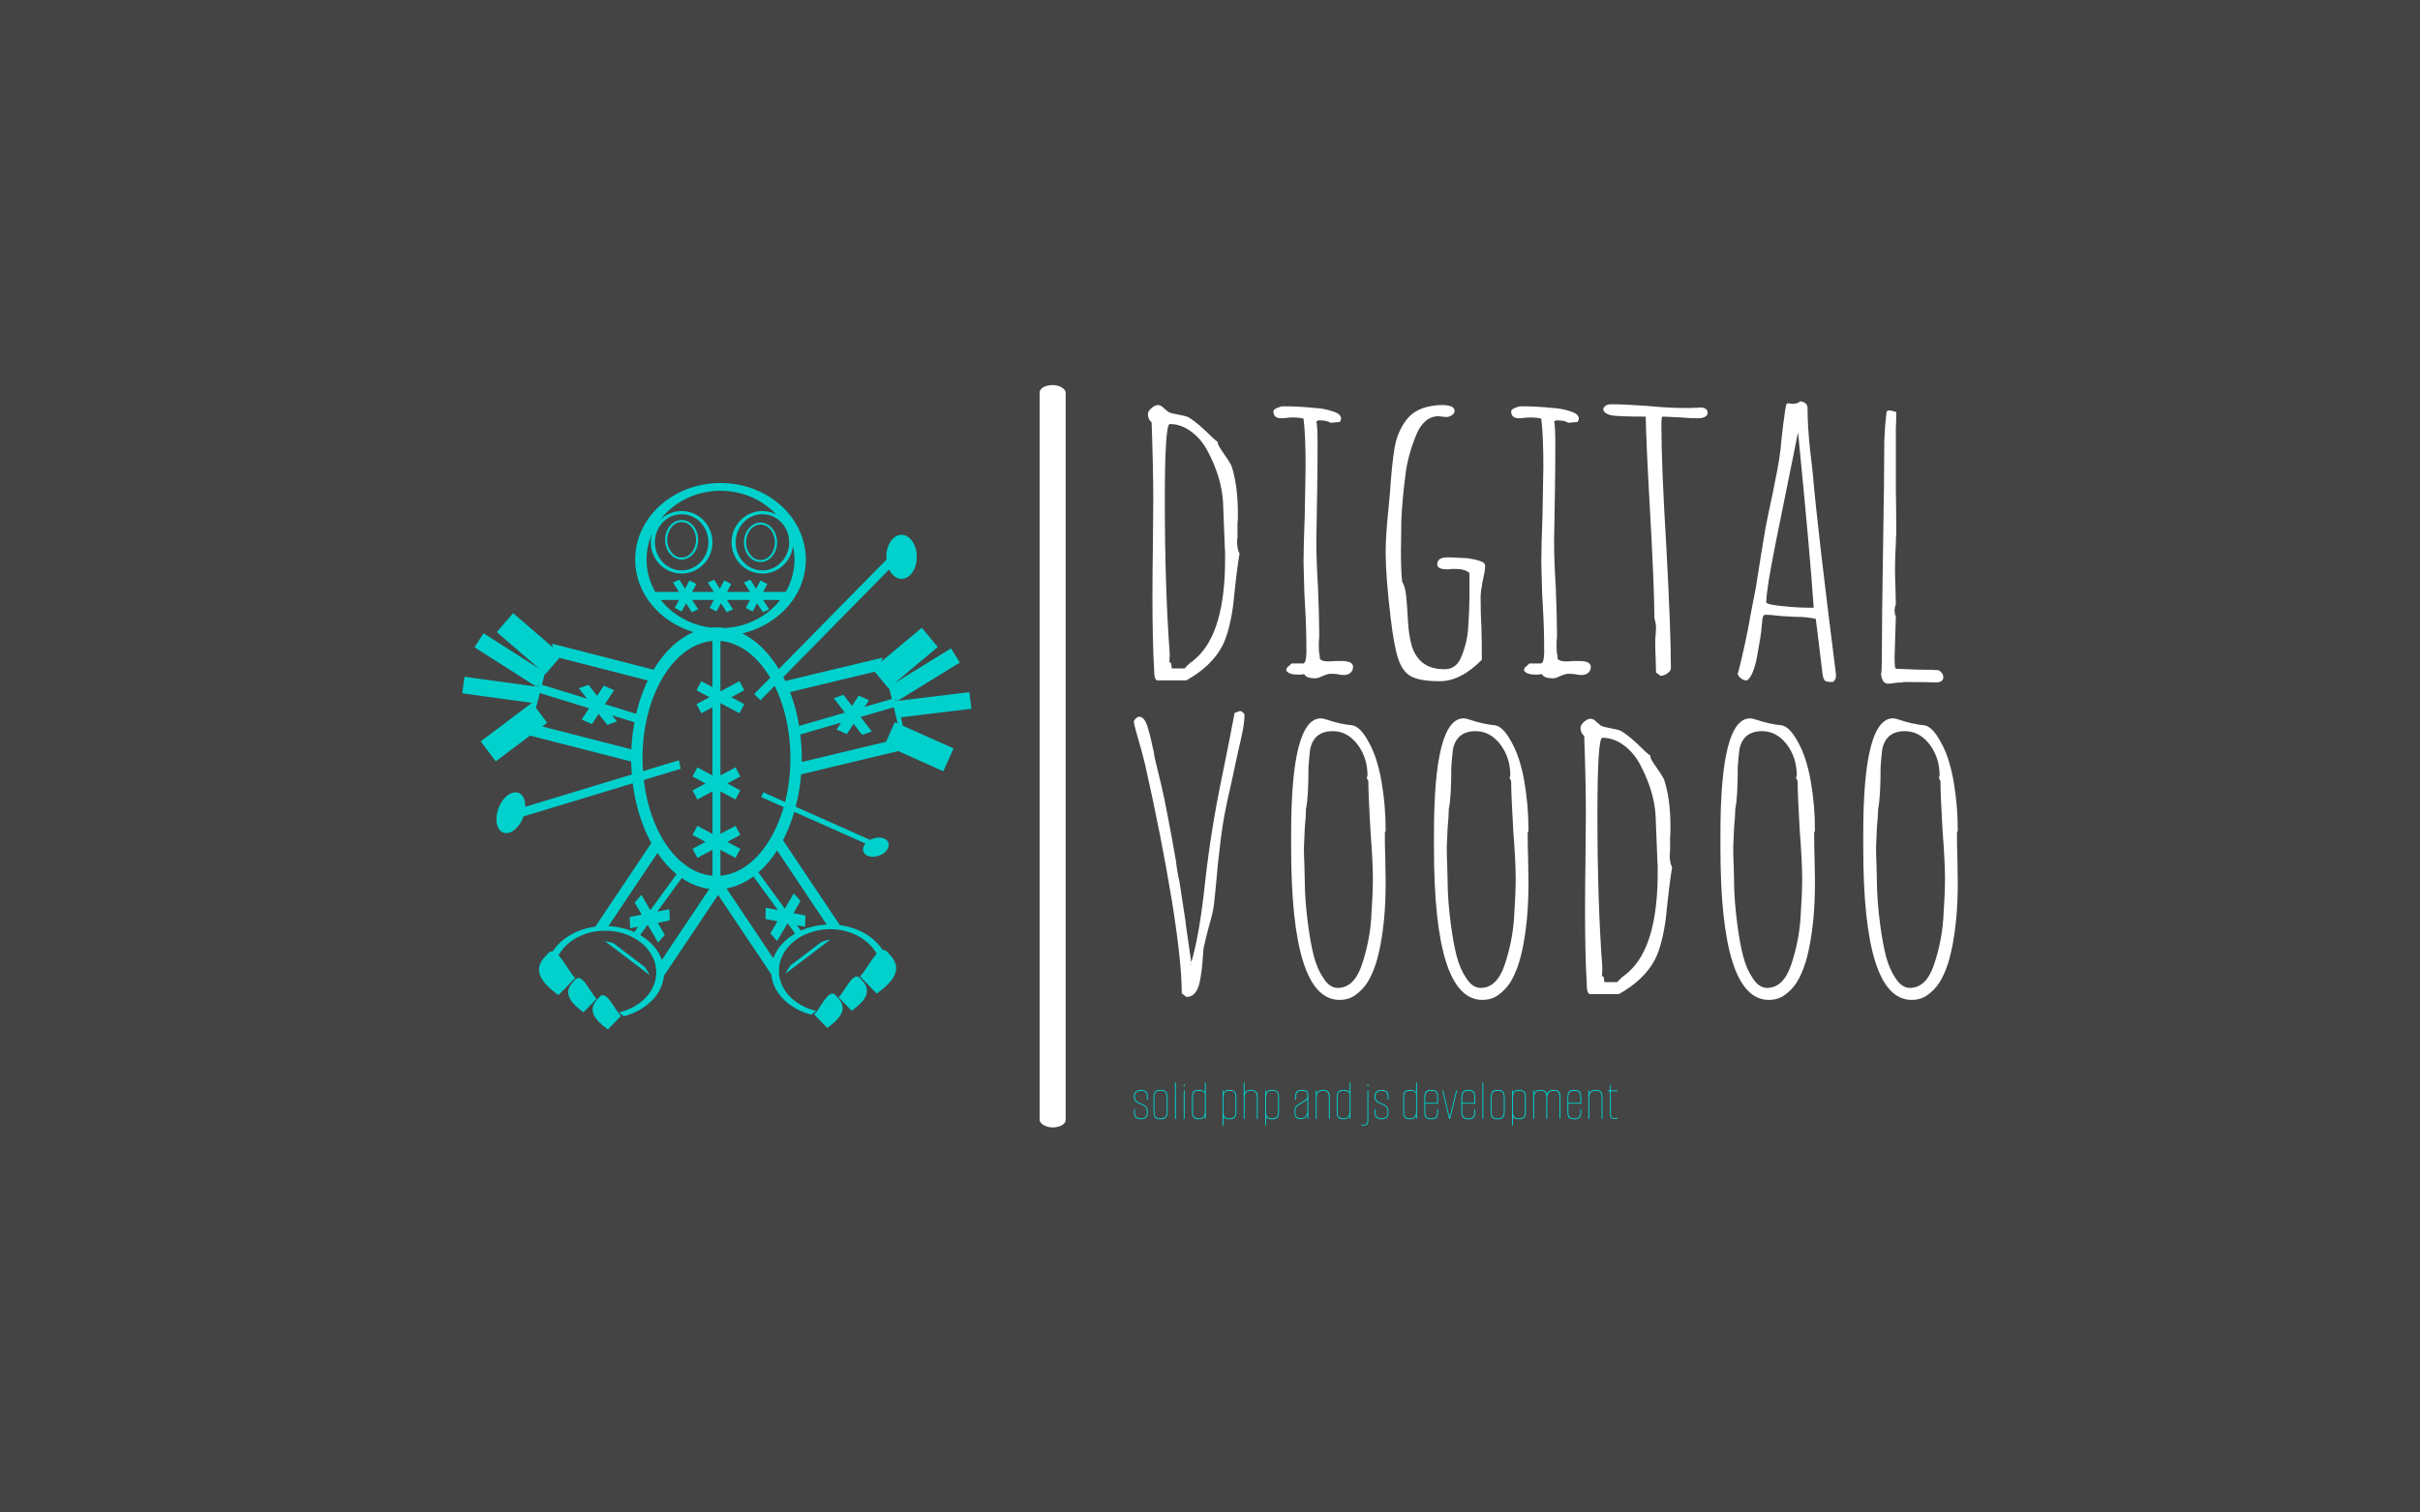 <svg version="1.1" viewBox="0 0 640 400" xmlns="http://www.w3.org/2000/svg" xmlns:xlink="http://www.w3.org/1999/xlink" xmlns:svgjs="http://svgjs.dev/svgjs">
  <rect x="0" y="0" width="640" height="400" fill="#808080" stroke="none"/>
  <g viewBox="0 0 640 400">
    <svg viewBox="0 0 640 400" data-background-color="#444444" preserveAspectRatio="xMidYMid meet" height="400" width="640" xmlns="http://www.w3.org/2000/svg" xmlns:xlink="http://www.w3.org/1999/xlink">


      <rect width="640" height="400" x="0" y="0" opacity="1" fill="#444444" data-fill-palette-color="background" id="background"></rect>


      <g id="tight-bounds" transform="matrix(1,0,0,1,122.24,101.833)">
        <svg viewBox="0 0 395.52 196.334" height="196.334" width="395.52">
          <svg viewBox="0 0 473.786 235.185" height="196.334" width="395.52">
            <rect
                width="8.255"
                height="235.185"
                x="182.913"
                y="0"
                fill="#ffffff"
                opacity="1"
                stroke-width="0"
                stroke="transparent"
                fill-opacity="1"
                class="rect-r-0"
                data-fill-palette-color="primary"
                rx="1%"
                id="r-0"
                data-palette-color="#ffffff"
            ></rect>              
              <g transform="matrix(1,0,0,1,212.777,0.585)">
                <svg viewBox="0 0 261.009 234.015" height="234.015" width="261.009">
                  <g id="textblocktransform">
                    <svg viewBox="0 0 261.009 234.015" height="234.015" width="261.009" id="textblock">
                      <g>
                        <svg viewBox="0 0 261.009 198.764" height="198.764" width="261.009">
                          <g transform="matrix(1,0,0,1,0,0)">
                            <svg width="261.009" viewBox="1.7 -33.55 99.8 72.5" height="198.764" data-palette-color="#ffffff">
                              <g class="wordmark-text-0" data-fill-palette-color="primary" id="text-0">
                                <path
                                  xmlns="http://www.w3.org/2000/svg"
                                  d="M4.55 0.25c-0.267 0-0.4-0.45-0.4-1.35v0c-0.133-2.3-0.2-5.2-0.2-8.7v0c0-2.2 0.017-4.167 0.05-5.9v0l0.05-5.9c0-2.533-0.067-5.667-0.2-9.4v0c-0.3-0.267-0.45-0.6-0.45-1v0c0-0.233 0.143-0.477 0.43-0.73 0.28-0.247 0.537-0.37 0.77-0.37v0c0.267 0 0.517 0.133 0.75 0.4v0l0.55 0.45c0.2 0.1 0.583 0.2 1.15 0.3v0c0.567 0.1 0.967 0.2 1.2 0.3v0c0.5 0.267 1.167 0.783 2 1.55v0c0.8 0.8 1.35 1.3 1.65 1.5v0l-0.05 0.1c0.033 0.2 0.283 0.633 0.75 1.3v0c0.367 0.5 0.667 0.967 0.9 1.4v0c0.533 1.533 0.8 3.517 0.8 5.95v0c0 0.433-0.017 0.817-0.05 1.15v0 1.2 0.4l-0.05 0.5c0 0.633 0.1 1.133 0.3 1.5v0c-0.2 1.067-0.45 3.083-0.75 6.05v0c-0.1 0.867-0.267 1.783-0.5 2.75-0.233 0.967-0.517 1.767-0.85 2.4v0c-0.867 1.633-2.317 3.017-4.35 4.15v0zM6.3-1.2h1.55c0.233-0.267 0.45-0.483 0.65-0.65v0c0 0 0.117-0.083 0.35-0.25v0l0.4-0.35c2.333-2.1 3.5-6.1 3.5-12v0-0.95c-0.033-0.267-0.05-0.55-0.05-0.85v0l-0.2-5.05c-0.1-1.933-0.683-3.933-1.75-6v0c-0.5-1.033-1.177-1.877-2.03-2.53-0.847-0.647-1.737-0.97-2.67-0.97v0c-0.4 0-0.6 3.083-0.6 9.25v0c0 7.133 0.2 13.35 0.6 18.65v0l-0.05 0.95 0.2 0.1zM23.7 0c-0.767 0-1.217-0.167-1.35-0.5v0c-0.167 0-0.3 0.017-0.4 0.05v0h-0.4c-0.733 0-1.2-0.167-1.4-0.5v0c0-0.233 0.133-0.433 0.4-0.6v0l0.25-0.25h1.45l0.2-0.2 0.1-0.45 0.05-0.6c0-2.033-0.05-3.85-0.15-5.45v0l-0.1-1.85-0.1-3.65c0-1.3 0.05-3.25 0.15-5.85v0l0.1-5.8c0-2.533-0.083-4.467-0.25-5.8v0c-0.3-0.1-0.8-0.15-1.5-0.15v0l-0.55 0.05c-0.2 0.033-0.417 0.05-0.65 0.05v0c-0.633 0-0.95-0.283-0.95-0.85v0c0-0.133 0.15-0.267 0.45-0.4 0.3-0.133 0.55-0.2 0.75-0.2v0c1.267 0 2.533 0.067 3.8 0.2v0c0.767 0.033 1.533 0.183 2.3 0.45v0c0.6 0.2 0.9 0.483 0.9 0.85v0c0 0.067-0.05 0.2-0.15 0.4v0l-1.15 0.1c-0.233-0.2-0.717-0.3-1.45-0.3v0l-0.25 0.15c0.1 0.3 0.15 1.183 0.15 2.65v0c0 2.2-0.017 4.183-0.05 5.95v0l-0.1 5.95c0 1.5 0.067 3.317 0.2 5.45v0c0.1 2.433 0.15 4.267 0.15 5.5v0 0.65c-0.033 0.233-0.05 0.533-0.05 0.9v0c0 0.767 0.05 1.233 0.15 1.4v0l-0.05 0.1c0 0.333 0.367 0.5 1.1 0.5v0c0.3 0 0.55-0.017 0.75-0.05v0h0.75c0.967 0 1.45 0.233 1.45 0.7v0c0 0.3-0.1 0.54-0.3 0.72-0.2 0.187-0.467 0.28-0.8 0.28v0c-0.3 0-0.567-0.033-0.8-0.1v0c-0.267-0.033-0.55-0.05-0.85-0.05v0c-0.2 0-0.5 0.083-0.9 0.25v0c-0.4 0.2-0.7 0.3-0.9 0.3zM38.75 0.35c-1.533 0-2.667-0.183-3.4-0.55-0.733-0.367-1.273-1.077-1.62-2.13-0.353-1.047-0.663-2.72-0.93-5.02v0c-0.4-3.367-0.6-5.983-0.6-7.85v0c0-1.133 0.067-2.433 0.2-3.9v0l0.3-3.15c0.167-2.5 0.36-4.393 0.58-5.68 0.213-1.28 0.697-2.413 1.45-3.4 0.747-0.98 1.903-1.553 3.47-1.72v0c0.167-0.033 0.433-0.05 0.8-0.05v0c1.033 0 1.55 0.233 1.55 0.7v0c0 0.2-0.107 0.373-0.32 0.52-0.22 0.153-0.447 0.23-0.68 0.23v0l-0.5-0.05-0.45-0.05c-0.567 0-1.073 0.183-1.52 0.55-0.453 0.367-0.83 0.9-1.13 1.6v0c-0.7 1.667-1.15 3.3-1.35 4.9v0c-0.267 2.1-0.433 3.933-0.5 5.5v0l-0.05 3.85c0 1.633 0.05 2.85 0.15 3.65v0c0.233 0.367 0.393 0.923 0.48 1.67 0.08 0.753 0.153 1.78 0.22 3.08v0c0.067 1.167 0.217 2.157 0.45 2.97 0.233 0.82 0.65 1.497 1.25 2.03v0c0.667 0.567 1.583 0.85 2.75 0.85v0c0.967 0 1.65-0.533 2.05-1.6v0c0.467-1.133 0.733-2.3 0.8-3.5v0c0.1-1.5 0.15-2.767 0.15-3.8v0-2.75c-0.333-0.333-0.917-0.5-1.75-0.5v0h-0.4c-0.167 0.033-0.35 0.05-0.55 0.05v0c-0.8 0-1.2-0.2-1.2-0.6v0c0-0.567 0.4-0.85 1.2-0.85v0c0.567 0 1.033 0.017 1.4 0.05v0l1.1 0.05c0.633 0.1 1.133 0.217 1.5 0.35v0c0.4 0.133 0.6 0.317 0.6 0.55v0c0 0.433-0.1 1.05-0.3 1.85v0c-0.167 0.933-0.25 1.567-0.25 1.9v0c0 1.4 0.033 2.667 0.1 3.8v0c0.033 1.167 0.05 2.45 0.05 3.85v0c-1.7 1.733-3.4 2.6-5.1 2.6zM52.5 0c-0.767 0-1.217-0.167-1.35-0.5v0c-0.167 0-0.3 0.017-0.4 0.05v0h-0.4c-0.733 0-1.2-0.167-1.4-0.5v0c0-0.233 0.133-0.433 0.4-0.6v0l0.25-0.25h1.45l0.2-0.2 0.1-0.45 0.05-0.6c0-2.033-0.05-3.85-0.15-5.45v0l-0.1-1.85-0.1-3.65c0-1.3 0.05-3.25 0.15-5.85v0l0.1-5.8c0-2.533-0.083-4.467-0.25-5.8v0c-0.3-0.1-0.8-0.15-1.5-0.15v0l-0.55 0.05c-0.2 0.033-0.417 0.05-0.65 0.05v0c-0.633 0-0.95-0.283-0.95-0.85v0c0-0.133 0.15-0.267 0.45-0.4 0.3-0.133 0.55-0.2 0.75-0.2v0c1.267 0 2.533 0.067 3.8 0.2v0c0.767 0.033 1.533 0.183 2.3 0.45v0c0.6 0.2 0.9 0.483 0.9 0.85v0c0 0.067-0.05 0.2-0.15 0.4v0l-1.15 0.1c-0.233-0.2-0.717-0.3-1.45-0.3v0l-0.25 0.15c0.1 0.3 0.15 1.183 0.15 2.65v0c0 2.2-0.017 4.183-0.05 5.95v0l-0.1 5.95c0 1.5 0.067 3.317 0.2 5.45v0c0.1 2.433 0.15 4.267 0.15 5.5v0 0.65c-0.033 0.233-0.05 0.533-0.05 0.9v0c0 0.767 0.05 1.233 0.15 1.4v0l-0.05 0.1c0 0.333 0.367 0.5 1.1 0.5v0c0.3 0 0.55-0.017 0.75-0.05v0h0.75c0.967 0 1.45 0.233 1.45 0.7v0c0 0.3-0.1 0.54-0.3 0.72-0.2 0.187-0.467 0.28-0.8 0.28v0c-0.3 0-0.567-0.033-0.8-0.1v0c-0.267-0.033-0.55-0.05-0.85-0.05v0c-0.2 0-0.5 0.083-0.9 0.25v0c-0.4 0.2-0.7 0.3-0.9 0.3zM65.5-0.3l-0.55-0.4-0.05-1.85c-0.033-0.533-0.05-1.133-0.05-1.8v0c0-0.333 0.017-0.617 0.05-0.85v0l0.05-0.9c0-0.333-0.067-0.733-0.2-1.2v0c0-2.233-0.167-6.383-0.5-12.45v0c-0.333-5.867-0.517-9.85-0.55-11.95v0c-2.067 0-3.45-0.05-4.15-0.15v0c-0.667-0.167-1-0.433-1-0.8v0c0.167-0.367 0.483-0.55 0.95-0.55v0c1 0 2.45 0.067 4.35 0.2v0c1.733 0.167 3.183 0.25 4.35 0.25v0h1.05l1.05-0.05c0.6 0 0.9 0.217 0.9 0.65v0c0 0.2-0.107 0.357-0.32 0.47-0.22 0.12-0.48 0.18-0.78 0.18v0c-0.667 0-1.367-0.033-2.1-0.1v0l-2.15-0.1c-0.133 0-0.2 0.05-0.2 0.15v0c-0.033 0.1-0.05 0.417-0.05 0.95v0c0 3.233 0.2 8.133 0.6 14.7v0c0.367 6.8 0.55 11.683 0.55 14.65v0c0 0.233-0.14 0.45-0.42 0.65-0.287 0.2-0.563 0.3-0.83 0.3zM86.35 0.45c-0.5 0-0.817-0.057-0.95-0.17-0.133-0.12-0.233-0.43-0.3-0.93v0c-0.3-2.433-0.483-3.95-0.55-4.55v0l-0.25-2c-0.733-0.167-1.567-0.25-2.5-0.25v0l-1.8-0.1c-0.8-0.1-1.383-0.15-1.75-0.15v0c-0.2 0-0.317 0.083-0.35 0.25v0c0 0.1-0.017 0.15-0.05 0.15v0l-0.1 1c-0.033 0.6-0.217 1.8-0.55 3.6v0c-0.167 0.9-0.367 1.6-0.6 2.1v0c-0.267 0.567-0.517 0.85-0.75 0.85v0c-0.2 0-0.417-0.093-0.65-0.28-0.233-0.18-0.35-0.37-0.35-0.57v0l0.05-0.15 0.05-0.15c0.6-2.367 1.1-4.717 1.5-7.05v0l0.6-3.1 0.6-3.8c0 0 0.183-1.1 0.55-3.3v0c0.167-0.9 0.467-2.35 0.9-4.35v0c0.467-2.267 0.75-3.817 0.85-4.65v0c0.033-0.1 0.1-0.717 0.2-1.85v0c0.133-1.267 0.25-2.2 0.35-2.8v0c0.1-0.867 0.2-1.367 0.3-1.5v0h0.35c0.1 0.033 0.217 0.05 0.35 0.05v0c0.4 0 0.7-0.1 0.9-0.3v0c0.233 0 0.443 0.073 0.63 0.22 0.18 0.153 0.27 0.33 0.27 0.53v0c0 1.6 0.117 3.433 0.35 5.5v0c0.133 1.067 0.233 1.95 0.3 2.65v0c0.367 4.3 1.3 12.367 2.8 24.2v0 0.15c0 0.333-0.133 0.583-0.4 0.75zM83.55-8.55h0.5c-0.333-4.8-0.967-11.883-1.9-21.25v0l-2.7 13.35c-0.767 3.833-1.15 6.25-1.15 7.25v0c0 0.167 0.633 0.317 1.9 0.45 1.267 0.133 2.383 0.2 3.35 0.2zM93.05 0.65c-0.467 0-0.75-0.383-0.85-1.15v0c0.067-0.2 0.1-0.75 0.1-1.65v0c0-3.067 0.05-7.617 0.15-13.65v0c0.1-6 0.15-10.333 0.15-13v0l0.1-1.8 0.15-1.5c0-0.233 0.117-0.35 0.35-0.35v0c0.167 0 0.4 0.05 0.7 0.15v0l0.15 0.05c0 0.733-0.017 1.4-0.05 2v0 1.95 5.45c0.033 1.6 0.05 3.417 0.05 5.45v0c-0.033 0.167-0.05 0.533-0.05 1.1v0l-0.05 1.05c-0.033 0.667-0.05 1.35-0.05 2.05v0c0 0.767 0.017 1.467 0.05 2.1v0l0.05 2.15-0.15 0.4 0.05-0.05c0 0.1-0.017 0.167-0.05 0.2v0 0.2c0 0.267 0.05 0.5 0.15 0.7v0l-0.15 4.8v0.3c0 0.567 0.017 0.9 0.05 1v0c0 0.167 0.083 0.25 0.25 0.25v0l2.6 0.1c0.767 0 1.293 0.007 1.58 0.02 0.28 0.02 0.453 0.03 0.52 0.03v0h0.15c0.167 0 0.333 0.09 0.5 0.27 0.167 0.187 0.25 0.38 0.25 0.58v0c0 0.4-0.267 0.617-0.8 0.65v0c-0.567-0.033-1.95-0.05-4.15-0.05v0l0.1 0.05c-0.333 0-0.65 0.017-0.95 0.05v0c-0.267 0.067-0.567 0.1-0.9 0.1z"
                                  fill="#ffffff"
                                  fill-rule="nonzero"
                                  stroke="none"
                                  stroke-width="1"
                                  stroke-linecap="butt"
                                  stroke-linejoin="miter"
                                  stroke-miterlimit="10"
                                  stroke-dasharray=""
                                  stroke-dashoffset="0"
                                  font-family="none"
                                  font-weight="none"
                                  font-size="none"
                                  text-anchor="none"
                                  style="mix-blend-mode: normal;"
                                  data-fill-palette-color="primary"
                                  opacity="1"
                                ></path>
                                <path
                                  xmlns="http://www.w3.org/2000/svg"
                                  d="M8.05 38.6l-0.55-0.45c0-2.567-0.407-6.35-1.22-11.35-0.82-5-1.897-10.467-3.23-16.4v0l-0.4-1.55-0.65-2.3c-0.2-0.7-0.3-1.133-0.3-1.3v0c0-0.1 0.077-0.227 0.23-0.38 0.147-0.147 0.287-0.22 0.42-0.22v0c0.467 0 0.833 0.517 1.1 1.55v0c0.133 0.433 0.26 0.923 0.38 1.47 0.113 0.553 0.203 0.947 0.27 1.18v0c0.067 0.5 0.117 0.8 0.15 0.9v0c0.633 2.567 1.017 4.2 1.15 4.9v0l0.5 2.55 0.45 2.4 0.45 2.55c0.1 0.9 0.233 1.683 0.4 2.35v0l0.75 4.9c0 0.133 0.117 0.983 0.35 2.55v0l0.35 2.45c0.667-2.167 1.233-5.467 1.7-9.9v0c0.467-4.133 1.133-8.283 2-12.45v0c0.733-3.6 1.25-6.217 1.55-7.85v0l0.65-0.25c0.133 0.033 0.26 0.1 0.38 0.2 0.113 0.1 0.17 0.2 0.17 0.3v0c0 0.733-0.15 1.733-0.45 3v0l-0.3 1.3-0.85 3.95c-0.5 2.167-0.84 3.833-1.02 5-0.187 1.167-0.397 2.85-0.63 5.05v0l-0.1 1.15c-0.167 1.8-0.29 3.017-0.37 3.65-0.087 0.633-0.28 1.45-0.58 2.45v0c-0.267 1-0.483 1.883-0.65 2.65v0l-0.1 1.15c-0.067 1.167-0.2 2.2-0.4 3.1v0c-0.267 1.133-0.8 1.7-1.6 1.7zM8.6 34.75v-0.2l-0.05 0.1zM26.6 38.95c-3.9 0-5.85-6.133-5.85-18.4v0-1.75c0-9.3 1.2-13.95 3.6-13.95v0c0.167 0 0.4 0.05 0.7 0.15v0c1.067 0.367 2.117 0.6 3.15 0.7v0c0.633 0.133 1.267 0.783 1.9 1.95v0c0.7 1.2 1.227 2.783 1.58 4.75 0.347 1.967 0.52 3.983 0.52 6.05v0l-0.1 0.25c0 1.1 0.017 2.083 0.05 2.95v0l0.05 3c0 1.7-0.067 3.233-0.2 4.6v0c-0.2 2.067-0.533 3.85-1 5.35v0c-0.3 0.9-0.64 1.65-1.02 2.25-0.387 0.6-0.863 1.1-1.43 1.5v0c-0.533 0.4-1.183 0.6-1.95 0.6zM26.4 37.5c1.3 0 2.267-0.917 2.9-2.75v0c0.633-1.867 1.017-3.767 1.15-5.7v0c0.133-2 0.2-3.6 0.2-4.8v0c0-1.333-0.1-3.3-0.3-5.9v0c-0.167-2.9-0.25-4.867-0.25-5.9v0l-0.2-0.4 0.1-0.25c0-1.467-0.407-2.733-1.22-3.8-0.82-1.067-1.813-1.6-2.98-1.6v0c-1.533 0-2.45 0.733-2.75 2.2v0c-0.067 0.5-0.133 1.217-0.2 2.15v0c0 2.467-0.1 4.15-0.3 5.05v0c0 0.5-0.05 1.283-0.15 2.35v0l-0.1 2.35c0 0.733 0.017 1.383 0.05 1.95v0l0.05 2c0 1.567 0.133 3.367 0.4 5.4v0c0.2 1.5 0.433 2.767 0.7 3.8 0.267 1.033 0.65 1.917 1.15 2.65v0c0.5 0.8 1.083 1.2 1.75 1.2zM43.9 38.95c-3.9 0-5.85-6.133-5.85-18.4v0-1.75c0-9.3 1.2-13.95 3.6-13.95v0c0.167 0 0.4 0.05 0.7 0.15v0c1.067 0.367 2.117 0.6 3.15 0.7v0c0.633 0.133 1.267 0.783 1.9 1.95v0c0.7 1.2 1.227 2.783 1.58 4.75 0.347 1.967 0.52 3.983 0.52 6.05v0l-0.1 0.25c0 1.1 0.017 2.083 0.05 2.95v0l0.05 3c0 1.7-0.067 3.233-0.2 4.6v0c-0.2 2.067-0.533 3.85-1 5.35v0c-0.3 0.9-0.64 1.65-1.02 2.25-0.387 0.6-0.863 1.1-1.43 1.5v0c-0.533 0.4-1.183 0.6-1.95 0.6zM43.7 37.5c1.3 0 2.267-0.917 2.9-2.75v0c0.633-1.867 1.017-3.767 1.15-5.7v0c0.133-2 0.2-3.6 0.2-4.8v0c0-1.333-0.1-3.3-0.3-5.9v0c-0.167-2.9-0.25-4.867-0.25-5.9v0l-0.2-0.4 0.1-0.25c0-1.467-0.407-2.733-1.22-3.8-0.82-1.067-1.813-1.6-2.98-1.6v0c-1.533 0-2.45 0.733-2.75 2.2v0c-0.067 0.5-0.133 1.217-0.2 2.15v0c0 2.467-0.1 4.15-0.3 5.05v0c0 0.5-0.05 1.283-0.15 2.35v0l-0.1 2.35c0 0.733 0.017 1.383 0.05 1.95v0l0.05 2c0 1.567 0.133 3.367 0.4 5.4v0c0.2 1.5 0.433 2.767 0.7 3.8 0.267 1.033 0.65 1.917 1.15 2.65v0c0.5 0.8 1.083 1.2 1.75 1.2zM56.95 38.25c-0.267 0-0.4-0.45-0.4-1.35v0c-0.133-2.3-0.2-5.2-0.2-8.7v0c0-2.2 0.017-4.167 0.05-5.9v0l0.05-5.9c0-2.533-0.067-5.667-0.2-9.4v0c-0.3-0.267-0.45-0.6-0.45-1v0c0-0.233 0.143-0.477 0.43-0.73 0.28-0.247 0.537-0.37 0.77-0.37v0c0.267 0 0.517 0.133 0.75 0.4v0l0.55 0.45c0.2 0.1 0.583 0.2 1.15 0.3v0c0.567 0.1 0.967 0.2 1.2 0.3v0c0.5 0.267 1.167 0.783 2 1.55v0c0.8 0.8 1.35 1.3 1.65 1.5v0l-0.05 0.1c0.033 0.2 0.283 0.633 0.75 1.3v0c0.367 0.5 0.667 0.967 0.9 1.4v0c0.533 1.533 0.8 3.517 0.8 5.95v0c0 0.433-0.017 0.817-0.05 1.15v0 1.2 0.4l-0.05 0.5c0 0.633 0.1 1.133 0.3 1.5v0c-0.2 1.067-0.45 3.083-0.75 6.05v0c-0.1 0.867-0.267 1.783-0.5 2.75-0.233 0.967-0.517 1.767-0.85 2.4v0c-0.867 1.633-2.317 3.017-4.35 4.15v0zM58.7 36.8h1.55c0.233-0.267 0.45-0.483 0.65-0.65v0c0 0 0.117-0.083 0.35-0.25v0l0.4-0.35c2.333-2.1 3.5-6.1 3.5-12v0-0.95c-0.033-0.267-0.05-0.55-0.05-0.85v0l-0.2-5.05c-0.1-1.933-0.683-3.933-1.75-6v0c-0.5-1.033-1.173-1.877-2.02-2.53-0.853-0.647-1.747-0.97-2.68-0.97v0c-0.4 0-0.6 3.083-0.6 9.25v0c0 7.133 0.2 13.35 0.6 18.65v0l-0.05 0.95 0.2 0.1zM78.6 38.95c-3.9 0-5.85-6.133-5.85-18.4v0-1.75c0-9.3 1.2-13.95 3.6-13.95v0c0.167 0 0.4 0.05 0.7 0.15v0c1.067 0.367 2.117 0.6 3.15 0.7v0c0.633 0.133 1.267 0.783 1.9 1.95v0c0.7 1.2 1.227 2.783 1.58 4.75 0.347 1.967 0.52 3.983 0.52 6.05v0l-0.1 0.25c0 1.1 0.017 2.083 0.05 2.95v0l0.05 3c0 1.7-0.067 3.233-0.2 4.6v0c-0.2 2.067-0.533 3.85-1 5.35v0c-0.3 0.9-0.64 1.65-1.02 2.25-0.387 0.6-0.863 1.1-1.43 1.5v0c-0.533 0.4-1.183 0.6-1.95 0.6zM78.4 37.5c1.3 0 2.267-0.917 2.9-2.75v0c0.633-1.867 1.017-3.767 1.15-5.7v0c0.133-2 0.2-3.6 0.2-4.8v0c0-1.333-0.1-3.3-0.3-5.9v0c-0.167-2.9-0.25-4.867-0.25-5.9v0l-0.2-0.4 0.1-0.25c0-1.467-0.407-2.733-1.22-3.8-0.82-1.067-1.813-1.6-2.98-1.6v0c-1.533 0-2.45 0.733-2.75 2.2v0c-0.067 0.5-0.133 1.217-0.2 2.15v0c0 2.467-0.1 4.15-0.3 5.05v0c0 0.5-0.05 1.283-0.15 2.35v0l-0.1 2.35c0 0.733 0.017 1.383 0.05 1.95v0l0.05 2c0 1.567 0.133 3.367 0.4 5.4v0c0.2 1.5 0.433 2.767 0.7 3.8 0.267 1.033 0.65 1.917 1.15 2.65v0c0.5 0.8 1.083 1.2 1.75 1.2zM95.9 38.95c-3.9 0-5.85-6.133-5.85-18.4v0-1.75c0-9.3 1.2-13.95 3.6-13.95v0c0.167 0 0.4 0.05 0.7 0.15v0c1.067 0.367 2.117 0.6 3.15 0.7v0c0.633 0.133 1.267 0.783 1.9 1.95v0c0.7 1.2 1.227 2.783 1.58 4.75 0.347 1.967 0.52 3.983 0.52 6.05v0l-0.1 0.25c0 1.1 0.017 2.083 0.05 2.95v0l0.05 3c0 1.7-0.067 3.233-0.2 4.6v0c-0.2 2.067-0.533 3.85-1 5.35v0c-0.3 0.9-0.64 1.65-1.02 2.25-0.387 0.6-0.863 1.1-1.43 1.5v0c-0.533 0.4-1.183 0.6-1.95 0.6zM95.7 37.5c1.3 0 2.267-0.917 2.9-2.75v0c0.633-1.867 1.017-3.767 1.15-5.7v0c0.133-2 0.2-3.6 0.2-4.8v0c0-1.333-0.1-3.3-0.3-5.9v0c-0.167-2.9-0.25-4.867-0.25-5.9v0l-0.2-0.4 0.1-0.25c0-1.467-0.407-2.733-1.22-3.8-0.82-1.067-1.813-1.6-2.98-1.6v0c-1.533 0-2.45 0.733-2.75 2.2v0c-0.067 0.5-0.133 1.217-0.2 2.15v0c0 2.467-0.1 4.15-0.3 5.05v0c0 0.5-0.05 1.283-0.15 2.35v0l-0.1 2.35c0 0.733 0.017 1.383 0.05 1.95v0l0.05 2c0 1.567 0.133 3.367 0.4 5.4v0c0.2 1.5 0.433 2.767 0.7 3.8 0.267 1.033 0.65 1.917 1.15 2.65v0c0.5 0.8 1.083 1.2 1.75 1.2z"
                                  fill="#ffffff"
                                  fill-rule="nonzero"
                                  stroke="none"
                                  stroke-width="1"
                                  stroke-linecap="butt"
                                  stroke-linejoin="miter"
                                  stroke-miterlimit="10"
                                  stroke-dasharray=""
                                  stroke-dashoffset="0"
                                  font-family="none"
                                  font-weight="none"
                                  font-size="none"
                                  text-anchor="none"
                                  style="mix-blend-mode: normal;"
                                  data-fill-palette-color="primary"
                                  opacity="1"
                                ></path>
                              </g>
                            </svg>
                          </g>
                        </svg>
                      </g>
                      <g transform="matrix(1,0,0,1,0,220.373)">
                        <svg viewBox="0 0 153.238 13.641" height="13.641" width="153.238">
                          <g transform="matrix(1,0,0,1,0,0)">
                            <svg width="153.238" viewBox="2.05 -31.5 418.93 37.3" height="13.641" data-palette-color="#00d1cd">
                              <path
                                d="M8 0.3L8 0.3Q5.4 0.3 3.75-0.95 2.1-2.2 2.1-4.95L2.1-4.95 2.1-8.3 2.9-8.3 2.9-4.95Q2.9-2.75 4.33-1.63 5.75-0.5 8-0.5L8-0.5Q10.35-0.5 11.78-1.5 13.2-2.5 13.2-4.8L13.2-4.8 13.2-6.7Q13.2-8.6 12.4-9.68 11.6-10.75 10.38-11.43 9.15-12.1 7.75-12.7L7.75-12.7Q6.2-13.4 4.9-14.1 3.6-14.8 2.83-15.83 2.05-16.85 2.05-18.5L2.05-18.5 2.05-20.2Q2.05-22.3 3.65-23.7 5.25-25.1 8.1-25.1L8.1-25.1Q10.7-25.1 12.38-23.93 14.05-22.75 14.05-20.05L14.05-20.05 14.05-16.8 13.25-16.8 13.25-19.75Q13.25-22.15 11.93-23.23 10.6-24.3 8.1-24.3L8.1-24.3Q5.6-24.3 4.23-23.05 2.85-21.8 2.85-19.75L2.85-19.75 2.85-18.85Q2.85-17.2 3.7-16.2 4.55-15.2 5.75-14.58 6.95-13.95 8-13.45L8-13.45Q9.5-12.8 10.88-12.03 12.25-11.25 13.13-10.03 14-8.8 14-6.7L14-6.7 14-4.8Q14-2.85 13.15-1.75 12.3-0.65 10.95-0.18 9.6 0.3 8 0.3ZM25.05 0.35L25.05 0.35Q22.9 0.35 21.67-0.23 20.45-0.8 19.9-1.75 19.35-2.7 19.2-3.88 19.05-5.05 19.05-6.2L19.05-6.2 19.05-18.6Q19.05-19.75 19.2-20.9 19.35-22.05 19.92-23.03 20.5-24 21.75-24.58 23-25.15 25.25-25.15L25.25-25.15Q28-25.15 29.25-24.15 30.5-23.15 30.87-21.65 31.25-20.15 31.25-18.6L31.25-18.6 31.25-6.2Q31.25-4.65 30.87-3.15 30.5-1.65 29.2-0.65 27.9 0.35 25.05 0.35ZM25.05-0.45L25.05-0.45Q27.65-0.45 28.77-1.38 29.9-2.3 30.17-3.68 30.45-5.05 30.45-6.35L30.45-6.35 30.45-18.45Q30.45-19.8 30.17-21.15 29.9-22.5 28.82-23.43 27.75-24.35 25.25-24.35L25.25-24.35Q23.25-24.35 22.12-23.8 21-23.25 20.52-22.38 20.05-21.5 19.95-20.48 19.85-19.45 19.85-18.45L19.85-18.45 19.85-6.35Q19.85-5.35 19.95-4.33 20.05-3.3 20.5-2.43 20.95-1.55 22.02-1 23.1-0.45 25.05-0.45ZM38.4 0L37.6 0 37.6-31.5 38.4-31.5 38.4 0ZM45.99 0L45.19 0 45.19-24.75 45.99-24.75 45.99 0ZM45.59-28.3L45.59-28.3Q44.89-28.3 44.89-29L44.89-29Q44.89-29.7 45.59-29.7L45.59-29.7Q46.29-29.7 46.29-29L46.29-29Q46.29-28.3 45.59-28.3ZM58.29 0.35L58.29 0.35Q55.49 0.35 54.22-0.65 52.94-1.65 52.64-3.15 52.34-4.65 52.34-6.2L52.34-6.2 52.34-18.6Q52.34-19.75 52.49-20.9 52.64-22.05 53.19-23.03 53.74-24 54.97-24.58 56.19-25.15 58.29-25.15L58.29-25.15Q60.04-25.15 61.09-24.78 62.14-24.4 62.72-23.95 63.29-23.5 63.49-23.3L63.49-23.3 63.49-31.5 64.29-31.5 64.29 0 63.64 0 63.54-2.5Q63.19-1.45 61.79-0.55 60.39 0.35 58.29 0.35ZM58.29-0.45L58.29-0.45Q60.39-0.45 61.52-1.28 62.64-2.1 63.07-3.45 63.49-4.8 63.49-6.35L63.49-6.35 63.49-21.85Q63.34-22.2 62.92-22.78 62.49-23.35 61.42-23.85 60.34-24.35 58.29-24.35L58.29-24.35Q56.34-24.35 55.29-23.8 54.24-23.25 53.79-22.38 53.34-21.5 53.24-20.48 53.14-19.45 53.14-18.45L53.14-18.45 53.14-6.35Q53.14-5.35 53.24-4.33 53.34-3.3 53.79-2.43 54.24-1.55 55.29-1 56.34-0.45 58.29-0.45ZM79.64 5.8L78.84 5.8 78.84-24.75 79.54-24.75 79.64-22.25Q79.89-23.25 81.06-24.2 82.24-25.15 84.84-25.15L84.84-25.15Q86.94-25.15 88.16-24.58 89.39-24 89.94-23.03 90.49-22.05 90.64-20.9 90.79-19.75 90.79-18.6L90.79-18.6 90.79-6.2Q90.79-4.65 90.49-3.15 90.19-1.65 88.94-0.65 87.69 0.35 84.84 0.35L84.84 0.35Q82.34 0.35 81.14-0.38 79.94-1.1 79.64-1.9L79.64-1.9 79.64 5.8ZM84.84-0.45L84.84-0.45Q86.79-0.45 87.84-1 88.89-1.55 89.34-2.43 89.79-3.3 89.89-4.33 89.99-5.35 89.99-6.35L89.99-6.35 89.99-18.45Q89.99-19.95 89.76-21.3 89.54-22.65 88.49-23.5 87.44-24.35 84.84-24.35L84.84-24.35Q82.44-24.35 81.34-23.48 80.24-22.6 79.94-21.2 79.64-19.8 79.64-18.15L79.64-18.15 79.64-6.35Q79.64-5.35 79.74-4.33 79.84-3.3 80.29-2.43 80.74-1.55 81.81-1 82.89-0.45 84.84-0.45ZM97.93 0L97.13 0 97.13-31.5 97.93-31.5 97.93-22.25Q98.48-23.4 99.76-24.28 101.03-25.15 103.38-25.15L103.38-25.15Q105.48-25.15 106.71-24.58 107.93-24 108.48-23.03 109.03-22.05 109.18-20.9 109.33-19.75 109.33-18.6L109.33-18.6 109.33 0 108.53 0 108.53-18.15Q108.53-19.65 108.28-21.08 108.03-22.5 106.96-23.43 105.88-24.35 103.38-24.35L103.38-24.35Q100.63-24.35 99.38-22.98 98.13-21.6 97.93-19.45L97.93-19.45 97.93 0ZM116.58 5.8L115.78 5.8 115.78-24.75 116.48-24.75 116.58-22.25Q116.83-23.25 118.01-24.2 119.18-25.15 121.78-25.15L121.78-25.15Q123.88-25.15 125.11-24.58 126.33-24 126.88-23.03 127.43-22.05 127.58-20.9 127.73-19.75 127.73-18.6L127.73-18.6 127.73-6.2Q127.73-4.65 127.43-3.15 127.13-1.65 125.88-0.65 124.63 0.35 121.78 0.35L121.78 0.35Q119.28 0.35 118.08-0.38 116.88-1.1 116.58-1.9L116.58-1.9 116.58 5.8ZM121.78-0.45L121.78-0.45Q123.73-0.45 124.78-1 125.83-1.55 126.28-2.43 126.73-3.3 126.83-4.33 126.93-5.35 126.93-6.35L126.93-6.35 126.93-18.45Q126.93-19.95 126.71-21.3 126.48-22.65 125.43-23.5 124.38-24.35 121.78-24.35L121.78-24.35Q119.38-24.35 118.28-23.48 117.18-22.6 116.88-21.2 116.58-19.8 116.58-18.15L116.58-18.15 116.58-6.35Q116.58-5.35 116.68-4.33 116.78-3.3 117.23-2.43 117.68-1.55 118.76-1 119.83-0.45 121.78-0.45ZM146.43 0.2L146.43 0.2Q145.28 0.2 144.05-0.2 142.83-0.6 141.98-1.83 141.13-3.05 141.13-5.6L141.13-5.6 141.13-7.3Q141.13-8.9 141.85-10.1 142.58-11.3 143.6-12.13 144.63-12.95 145.6-13.48 146.58-14 147.03-14.25L147.03-14.25Q149.03-15.35 150.15-16.18 151.28-17 151.78-17.88 152.28-18.75 152.28-20L152.28-20 152.28-20.7Q152.28-22.4 151.55-23.15 150.83-23.9 149.73-24.1 148.63-24.3 147.48-24.3L147.48-24.3Q145.28-24.3 144.2-23.55 143.13-22.8 142.8-21.55 142.48-20.3 142.48-18.75L142.48-18.75 142.48-16.7 141.68-16.7 141.68-18.85Q141.68-21.75 142.83-23.43 143.98-25.1 147.48-25.1L147.48-25.1Q150.18-25.1 151.35-24.4 152.53-23.7 152.8-22.58 153.08-21.45 153.08-20.1L153.08-20.1 153.08 0 152.33 0 152.33-3.65Q151.73-1.9 150.2-0.85 148.68 0.2 146.43 0.2ZM146.58-0.6L146.58-0.6Q148.78-0.6 150-1.55 151.23-2.5 151.75-4.15 152.28-5.8 152.28-7.85L152.28-7.85 152.28-17.05Q151.48-15.95 150.1-15.13 148.73-14.3 147.28-13.45L147.28-13.45Q146.03-12.75 144.8-11.98 143.58-11.2 142.75-10 141.93-8.8 141.93-6.9L141.93-6.9 141.93-5.6Q141.93-3.25 142.68-2.2 143.43-1.15 144.53-0.88 145.63-0.6 146.58-0.6ZM160.32 0L159.52 0 159.52-24.75 160.22-24.75 160.32-22.15Q160.87-23.3 162.15-24.23 163.42-25.15 165.77-25.15L165.77-25.15Q167.87-25.15 169.1-24.58 170.32-24 170.87-23.03 171.42-22.05 171.57-20.9 171.72-19.75 171.72-18.6L171.72-18.6 171.72 0 170.92 0 170.92-18.15Q170.92-19.65 170.67-21.08 170.42-22.5 169.35-23.43 168.27-24.35 165.77-24.35L165.77-24.35Q163.02-24.35 161.67-22.85 160.32-21.35 160.32-19.2L160.32-19.2 160.32 0ZM183.67 0.35L183.67 0.35Q180.87 0.35 179.6-0.65 178.32-1.65 178.02-3.15 177.72-4.65 177.72-6.2L177.72-6.2 177.72-18.6Q177.72-19.75 177.87-20.9 178.02-22.05 178.57-23.03 179.12-24 180.35-24.58 181.57-25.15 183.67-25.15L183.67-25.15Q185.42-25.15 186.47-24.78 187.52-24.4 188.1-23.95 188.67-23.5 188.87-23.3L188.87-23.3 188.87-31.5 189.67-31.5 189.67 0 189.02 0 188.92-2.5Q188.57-1.45 187.17-0.55 185.77 0.35 183.67 0.35ZM183.67-0.45L183.67-0.45Q185.77-0.45 186.9-1.28 188.02-2.1 188.45-3.45 188.87-4.8 188.87-6.35L188.87-6.35 188.87-21.85Q188.72-22.2 188.3-22.78 187.87-23.35 186.8-23.85 185.72-24.35 183.67-24.35L183.67-24.35Q181.72-24.35 180.67-23.8 179.62-23.25 179.17-22.38 178.72-21.5 178.62-20.48 178.52-19.45 178.52-18.45L178.52-18.45 178.52-6.35Q178.52-5.35 178.62-4.33 178.72-3.3 179.17-2.43 179.62-1.55 180.67-1 181.72-0.45 183.67-0.45ZM201.47 5.8L201.47 5.8Q200.52 5.8 199.74 5.73 198.97 5.65 199.02 5.65L199.02 5.65 199.02 4.85Q199.57 4.9 200.19 4.98 200.82 5.05 201.52 5.05L201.52 5.05Q203.12 5.05 203.72 4 204.32 2.95 204.32 1.6L204.32 1.6 204.32-24.75 205.12-24.75 205.12 1.65Q205.12 3.65 204.22 4.73 203.32 5.8 201.47 5.8ZM204.72-28.3L204.72-28.3Q204.02-28.3 204.02-29L204.02-29Q204.02-29.7 204.72-29.7L204.72-29.7Q205.42-29.7 205.42-29L205.42-29Q205.42-28.3 204.72-28.3ZM216.51 0.3L216.51 0.3Q213.91 0.3 212.26-0.95 210.61-2.2 210.61-4.95L210.61-4.95 210.61-8.3 211.41-8.3 211.41-4.95Q211.41-2.75 212.84-1.63 214.26-0.5 216.51-0.5L216.51-0.5Q218.86-0.5 220.29-1.5 221.71-2.5 221.71-4.8L221.71-4.8 221.71-6.7Q221.71-8.6 220.91-9.68 220.11-10.75 218.89-11.43 217.66-12.1 216.26-12.7L216.26-12.7Q214.71-13.4 213.41-14.1 212.11-14.8 211.34-15.83 210.56-16.85 210.56-18.5L210.56-18.5 210.56-20.2Q210.56-22.3 212.16-23.7 213.76-25.1 216.61-25.1L216.61-25.1Q219.21-25.1 220.89-23.93 222.56-22.75 222.56-20.05L222.56-20.05 222.56-16.8 221.76-16.8 221.76-19.75Q221.76-22.15 220.44-23.23 219.11-24.3 216.61-24.3L216.61-24.3Q214.11-24.3 212.74-23.05 211.36-21.8 211.36-19.75L211.36-19.75 211.36-18.85Q211.36-17.2 212.21-16.2 213.06-15.2 214.26-14.58 215.46-13.95 216.51-13.45L216.51-13.45Q218.01-12.8 219.39-12.03 220.76-11.25 221.64-10.03 222.51-8.8 222.51-6.7L222.51-6.7 222.51-4.8Q222.51-2.85 221.66-1.75 220.81-0.65 219.46-0.18 218.11 0.3 216.51 0.3ZM241.26 0.35L241.26 0.35Q238.46 0.35 237.18-0.65 235.91-1.65 235.61-3.15 235.31-4.65 235.31-6.2L235.31-6.2 235.31-18.6Q235.31-19.75 235.46-20.9 235.61-22.05 236.16-23.03 236.71-24 237.93-24.58 239.16-25.15 241.26-25.15L241.26-25.15Q243.01-25.15 244.06-24.78 245.11-24.4 245.68-23.95 246.26-23.5 246.46-23.3L246.46-23.3 246.46-31.5 247.26-31.5 247.26 0 246.61 0 246.51-2.5Q246.16-1.45 244.76-0.55 243.36 0.35 241.26 0.35ZM241.26-0.45L241.26-0.45Q243.36-0.45 244.48-1.28 245.61-2.1 246.03-3.45 246.46-4.8 246.46-6.35L246.46-6.35 246.46-21.85Q246.31-22.2 245.88-22.78 245.46-23.35 244.38-23.85 243.31-24.35 241.26-24.35L241.26-24.35Q239.31-24.35 238.26-23.8 237.21-23.25 236.76-22.38 236.31-21.5 236.21-20.48 236.11-19.45 236.11-18.45L236.11-18.45 236.11-6.35Q236.11-5.35 236.21-4.33 236.31-3.3 236.76-2.43 237.21-1.55 238.26-1 239.31-0.45 241.26-0.45ZM259.61 0.35L259.61 0.35Q257.46 0.35 256.23-0.23 255.01-0.8 254.46-1.75 253.91-2.7 253.76-3.88 253.61-5.05 253.61-6.2L253.61-6.2 253.61-18.6Q253.61-20.15 253.96-21.65 254.31-23.15 255.58-24.15 256.86-25.15 259.61-25.15L259.61-25.15Q262.41-25.15 263.66-24.2 264.91-23.25 265.23-21.75 265.56-20.25 265.56-18.6L265.56-18.6 265.56-13.15 254.41-13.15 254.41-6.35Q254.41-4.9 254.68-3.53 254.96-2.15 256.06-1.3 257.16-0.45 259.61-0.45L259.61-0.45Q262.06-0.45 263.13-1.3 264.21-2.15 264.48-3.5 264.76-4.85 264.76-6.35L264.76-6.35 264.76-8.35 265.56-8.35 265.56-6.2Q265.56-4.65 265.26-3.15 264.96-1.65 263.71-0.65 262.46 0.35 259.61 0.35ZM254.41-18.15L254.41-13.95 264.76-13.95 264.76-18.15Q264.76-19.9 264.51-21.3 264.26-22.7 263.18-23.53 262.11-24.35 259.61-24.35L259.61-24.35Q257.41-24.35 256.28-23.58 255.16-22.8 254.78-21.43 254.41-20.05 254.41-18.15L254.41-18.15ZM276 0L275.1 0 269.1-24.75 269.9-24.75 275.55-1.35 281.25-24.75 282.05-24.75 276 0ZM291.7 0.35L291.7 0.35Q289.55 0.35 288.33-0.23 287.1-0.8 286.55-1.75 286-2.7 285.85-3.88 285.7-5.05 285.7-6.2L285.7-6.2 285.7-18.6Q285.7-20.15 286.05-21.65 286.4-23.15 287.68-24.15 288.95-25.15 291.7-25.15L291.7-25.15Q294.5-25.15 295.75-24.2 297-23.25 297.33-21.75 297.65-20.25 297.65-18.6L297.65-18.6 297.65-13.15 286.5-13.15 286.5-6.35Q286.5-4.9 286.78-3.53 287.05-2.15 288.15-1.3 289.25-0.45 291.7-0.45L291.7-0.45Q294.15-0.45 295.23-1.3 296.3-2.15 296.58-3.5 296.85-4.85 296.85-6.35L296.85-6.35 296.85-8.35 297.65-8.35 297.65-6.2Q297.65-4.65 297.35-3.15 297.05-1.65 295.8-0.65 294.55 0.35 291.7 0.35ZM286.5-18.15L286.5-13.95 296.85-13.95 296.85-18.15Q296.85-19.9 296.6-21.3 296.35-22.7 295.28-23.53 294.2-24.35 291.7-24.35L291.7-24.35Q289.5-24.35 288.38-23.58 287.25-22.8 286.88-21.43 286.5-20.05 286.5-18.15L286.5-18.15ZM304.7 0L303.9 0 303.9-31.5 304.7-31.5 304.7 0ZM317.05 0.35L317.05 0.35Q314.9 0.35 313.67-0.23 312.45-0.8 311.9-1.75 311.35-2.7 311.2-3.88 311.05-5.05 311.05-6.2L311.05-6.2 311.05-18.6Q311.05-19.75 311.2-20.9 311.35-22.05 311.92-23.03 312.5-24 313.75-24.58 315-25.15 317.25-25.15L317.25-25.15Q320-25.15 321.25-24.15 322.5-23.15 322.87-21.65 323.25-20.15 323.25-18.6L323.25-18.6 323.25-6.2Q323.25-4.65 322.87-3.15 322.5-1.65 321.2-0.65 319.9 0.35 317.05 0.35ZM317.05-0.45L317.05-0.45Q319.65-0.45 320.77-1.38 321.9-2.3 322.17-3.68 322.45-5.05 322.45-6.35L322.45-6.35 322.45-18.45Q322.45-19.8 322.17-21.15 321.9-22.5 320.82-23.43 319.75-24.35 317.25-24.35L317.25-24.35Q315.25-24.35 314.12-23.8 313-23.25 312.52-22.38 312.05-21.5 311.95-20.48 311.85-19.45 311.85-18.45L311.85-18.45 311.85-6.35Q311.85-5.35 311.95-4.33 312.05-3.3 312.5-2.43 312.95-1.55 314.02-1 315.1-0.45 317.05-0.45ZM330.39 5.8L329.59 5.8 329.59-24.75 330.29-24.75 330.39-22.25Q330.64-23.25 331.82-24.2 332.99-25.15 335.59-25.15L335.59-25.15Q337.69-25.15 338.92-24.58 340.14-24 340.69-23.03 341.24-22.05 341.39-20.9 341.54-19.75 341.54-18.6L341.54-18.6 341.54-6.2Q341.54-4.65 341.24-3.15 340.94-1.65 339.69-0.65 338.44 0.35 335.59 0.35L335.59 0.35Q333.09 0.35 331.89-0.38 330.69-1.1 330.39-1.9L330.39-1.9 330.39 5.8ZM335.59-0.45L335.59-0.45Q337.54-0.45 338.59-1 339.64-1.55 340.09-2.43 340.54-3.3 340.64-4.33 340.74-5.35 340.74-6.35L340.74-6.35 340.74-18.45Q340.74-19.95 340.52-21.3 340.29-22.65 339.24-23.5 338.19-24.35 335.59-24.35L335.59-24.35Q333.19-24.35 332.09-23.48 330.99-22.6 330.69-21.2 330.39-19.8 330.39-18.15L330.39-18.15 330.39-6.35Q330.39-5.35 330.49-4.33 330.59-3.3 331.04-2.43 331.49-1.55 332.57-1 333.64-0.45 335.59-0.45ZM348.69 0L347.89 0 347.89-24.75 348.59-24.75 348.69-22.25Q349.24-23.4 350.52-24.28 351.79-25.15 354.14-25.15L354.14-25.15Q357.09-25.15 358.29-24.08 359.49-23 359.84-21.5L359.84-21.5Q360.39-23.2 361.84-24.18 363.29-25.15 365.59-25.15L365.59-25.15Q367.69-25.15 368.92-24.58 370.14-24 370.69-23.03 371.24-22.05 371.39-20.9 371.54-19.75 371.54-18.6L371.54-18.6 371.54 0 370.74 0 370.74-18.15Q370.74-19.65 370.49-21.08 370.24-22.5 369.17-23.43 368.09-24.35 365.59-24.35L365.59-24.35Q362.84-24.35 361.57-22.75 360.29-21.15 360.09-18.6L360.09-18.6 360.09 0 359.29 0 359.29-18.15Q359.29-19.65 359.04-21.08 358.79-22.5 357.72-23.43 356.64-24.35 354.14-24.35L354.14-24.35Q351.39-24.35 350.14-22.98 348.89-21.6 348.69-19.45L348.69-19.45 348.69 0ZM383.54 0.35L383.54 0.35Q381.39 0.35 380.16-0.23 378.94-0.8 378.39-1.75 377.84-2.7 377.69-3.88 377.54-5.05 377.54-6.2L377.54-6.2 377.54-18.6Q377.54-20.15 377.89-21.65 378.24-23.15 379.51-24.15 380.79-25.15 383.54-25.15L383.54-25.15Q386.34-25.15 387.59-24.2 388.84-23.25 389.16-21.75 389.49-20.25 389.49-18.6L389.49-18.6 389.49-13.15 378.34-13.15 378.34-6.35Q378.34-4.9 378.61-3.53 378.89-2.15 379.99-1.3 381.09-0.45 383.54-0.45L383.54-0.45Q385.99-0.45 387.06-1.3 388.14-2.15 388.41-3.5 388.69-4.85 388.69-6.35L388.69-6.35 388.69-8.35 389.49-8.35 389.49-6.2Q389.49-4.65 389.19-3.15 388.89-1.65 387.64-0.65 386.39 0.35 383.54 0.35ZM378.34-18.15L378.34-13.95 388.69-13.95 388.69-18.15Q388.69-19.9 388.44-21.3 388.19-22.7 387.11-23.53 386.04-24.35 383.54-24.35L383.54-24.35Q381.34-24.35 380.21-23.58 379.09-22.8 378.71-21.43 378.34-20.05 378.34-18.15L378.34-18.15ZM396.54 0L395.74 0 395.74-24.75 396.44-24.75 396.54-22.15Q397.09-23.3 398.36-24.23 399.64-25.15 401.99-25.15L401.99-25.15Q404.09-25.15 405.31-24.58 406.54-24 407.09-23.03 407.64-22.05 407.79-20.9 407.94-19.75 407.94-18.6L407.94-18.6 407.94 0 407.14 0 407.14-18.15Q407.14-19.65 406.89-21.08 406.64-22.5 405.56-23.43 404.49-24.35 401.99-24.35L401.99-24.35Q399.24-24.35 397.89-22.85 396.54-21.35 396.54-19.2L396.54-19.2 396.54 0ZM418.03 0L418.03 0Q416.08 0 415.23-1.18 414.38-2.35 414.38-4.65L414.38-4.65 414.38-23.95 412.48-23.95 412.48-24.65 414.38-24.75 414.53-29.6 415.18-29.6 415.18-24.75 420.98-24.75 420.98-23.95 415.18-23.95 415.18-4.4Q415.18-3 415.73-1.88 416.28-0.75 417.98-0.75L417.98-0.75Q418.68-0.75 419.38-0.83 420.08-0.9 420.98-1L420.98-1 420.98-0.2Q420.63-0.15 419.81-0.08 418.98 0 418.03 0Z"
                                opacity="1"
                                transform="matrix(1,0,0,1,0,0)"
                                fill="#00d1cd"
                                class="slogan-text-1"
                                data-fill-palette-color="secondary"
                                id="text-1"
                              ></path>
                            </svg>
                          </g>
                        </svg>
                      </g>
                    </svg>
                  </g>
                </svg>
              </g>
              <g transform="matrix(1,0,0,1,0,31.039)">
                <svg viewBox="0 0 161.303 173.107" height="173.107" width="161.303">
                  <g>
                    <svg
                      xmlns="http://www.w3.org/2000/svg"
                      xmlns:xlink="http://www.w3.org/1999/xlink"
                      xmlns:a="http://ns.adobe.com/AdobeSVGViewerExtensions/3.0/"
                      version="1.1"
                      x="0"
                      y="0"
                      viewBox="0 0 88.54 95.019"
                      enable-background="new -4.69 -3.287 100 100"
                      xml:space="preserve"
                      height="173.107"
                      width="161.303"
                      class="icon-icon-0"
                      data-fill-palette-color="accent"
                      id="icon-0"
                    >
                      <path
                        d="M76.286 40.738L88.54 39.255 88.191 36.371 75.701 37.883 86.526 31.223 85.003 28.749 75.198 34.782 82.701 28.517 79.913 25.175 72.87 31.055C72.947 30.825 73.02 30.593 73.108 30.367L56.174 34.42C56.064 34.188 55.941 33.97 55.824 33.745L74.238 15.031C74.717 16.016 75.505 16.663 76.4 16.663 77.862 16.663 79.046 14.948 79.046 12.833S77.861 9.003 76.4 9.003 73.754 10.718 73.754 12.833C73.754 12.995 73.774 13.149 73.787 13.306L55.045 32.354C53.324 29.521 51.148 27.349 48.684 26.152 55.047 24.654 59.747 19.477 59.747 13.301 59.748 5.955 53.107 0 44.915 0S30.082 5.955 30.082 13.301C30.082 19.183 34.345 24.165 40.249 25.92 37.537 27.071 35.137 29.371 33.286 32.463L15.573 27.922C15.657 28.149 15.726 28.381 15.801 28.612L8.854 22.622 6.01 25.918 13.414 32.303 3.706 26.113 2.144 28.562 12.86 35.395 0.396 33.684 0 36.562 12.12 38.226 3.214 44.923 5.831 48.403 11.793 43.918 12.02 43.976C12.056 44.001 12.09 44.029 12.13 44.042L12.142 44.007 29.383 48.427C29.395 49.191 29.437 49.943 29.497 50.686L10.963 56.3C10.983 55.327 10.706 54.484 10.124 54.058 9.082 53.299 7.497 54.149 6.582 55.956 5.666 57.764 5.767 59.844 6.808 60.603 7.85 61.362 9.435 60.512 10.35 58.705 10.472 58.464 10.573 58.218 10.66 57.972L29.653 52.218C30.144 56.124 31.28 59.675 32.892 62.594L23.14 77.148C19.879 77.579 17.157 79.224 15.714 81.466 15.368 81.421 15.029 81.577 14.702 82.057 11.911 84.698 13.912 86.969 16.734 89.048L19.647 86.061 19.62 86.038C18.726 85.146 17.731 83.168 16.746 82.125 18.136 79.607 21.236 77.852 24.85 77.852 29.759 77.852 33.74 81.091 33.74 85.085 33.74 88.403 30.993 91.191 27.251 92.046L28.098 92.721C31.939 91.715 34.769 88.975 35.077 85.682L44.496 71.627 53.739 85.42C54.048 88.713 56.878 91.453 60.718 92.459L61.565 91.784C57.823 90.93 55.076 88.141 55.076 84.823 55.076 80.829 59.056 77.59 63.966 77.59 67.58 77.59 70.681 79.346 72.07 81.863 71.087 82.906 70.091 84.884 69.197 85.776L69.17 85.799 72.083 88.786C74.905 86.707 76.906 84.435 74.115 81.795 73.788 81.316 73.448 81.159 73.102 81.204 71.66 78.962 68.938 77.316 65.676 76.886L55.78 62.115C56.565 60.613 57.222 58.95 57.741 57.171L70.13 62.692C69.752 63.133 69.592 63.646 69.762 64.101 70.065 64.913 71.281 65.222 72.478 64.791S74.4 63.353 74.097 62.541C73.793 61.729 72.577 61.42 71.38 61.851A3.4 3.4 0 0 0 70.93 62.053L57.984 56.284C58.445 54.507 58.771 52.625 58.927 50.66L75.822 46.615 83.662 50.119 85.438 46.143 76.595 42.193A29 29 0 0 0 76.286 40.738M75.594 37.896L75.478 37.91 75.482 37.939C75.425 37.772 75.371 37.604 75.313 37.44zM56.848 10.307C56.848 13.001 54.768 15.186 52.2 15.186 49.634 15.186 47.553 13.001 47.553 10.307S49.634 5.428 52.2 5.428C54.768 5.428 56.848 7.612 56.848 10.307M33.581 18.941A11.23 11.23 0 0 1 32.057 13.3C32.057 11.717 32.396 10.209 32.998 8.826A5.5 5.5 0 0 0 32.791 10.306C32.791 13.306 35.192 15.738 38.153 15.738S43.515 13.306 43.515 10.306 41.114 4.874 38.153 4.874A5.3 5.3 0 0 0 34.423 6.408C36.752 3.353 40.579 1.352 44.915 1.352 48.779 1.352 52.235 2.943 54.591 5.449A5.3 5.3 0 0 0 52.2 4.875C49.239 4.875 46.838 7.307 46.838 10.307S49.239 15.739 52.2 15.739C54.946 15.739 57.206 13.648 57.522 10.953 57.684 11.712 57.773 12.497 57.773 13.301 57.773 15.342 57.22 17.261 56.25 18.942H52.327L53.062 17.568 51.87 16.93 51.097 18.376 50.104 16.813 48.993 17.298 50.037 18.942H46.038L46.772 17.568 45.58 16.93 44.807 18.376 43.814 16.813 42.703 17.298 43.746 18.942H39.98L40.715 17.568 39.523 16.93 38.75 18.376 37.757 16.813 36.646 17.298 37.689 18.942H33.581zM33.505 10.307C33.505 7.613 35.587 5.428 38.153 5.428 40.721 5.428 42.801 7.613 42.801 10.307S40.72 15.186 38.153 15.186 33.505 13.001 33.505 10.307M14.326 33.278L14.403 33.157 14.479 33.222 16.914 30.397 32.278 34.336A28.3 28.3 0 0 0 30.254 40.131L24.819 38.456 26.409 36.018 24.616 35.231 23.453 37.014 21.959 35.086 20.288 35.684 21.686 37.491 13.864 35.08zM13.255 34.957C13.195 35.118 13.138 35.284 13.08 35.449L13.083 35.427 12.965 35.411zM12.217 38.288L12.176 38.233 12.229 38.24zM13.907 42.329L14.768 41.681 12.831 39.106 13.494 36.522 22.054 39.161 20.771 41.128 22.564 41.916 23.727 40.133 25.221 42.061 26.892 41.463 26.069 40.399 29.948 41.595A34 34 0 0 0 29.412 46.304zM29.921 78.092C28.581 77.491 27.052 77.126 25.421 77.055L33.951 64.324C34.941 65.78 36.06 67.028 37.283 68.021L32.714 74.272 31.163 71.622 29.985 72.949 31.214 75.055 29.126 75.468 29.186 77.424 30.616 77.142zM34.717 82.908C34.093 81.162 32.74 79.66 30.929 78.61L32.237 76.821 32.249 76.819 34.056 79.906 35.235 78.579 34.005 76.474 36.094 76.061 36.032 74.103 33.92 74.521 38.182 68.69C39.669 69.708 41.286 70.358 42.983 70.571zM43.516 35.491L41.582 34.457 40.738 36.035 43 37.245 40.738 38.455 41.583 40.033 43.516 38.999V50.853L40.892 49.45 40.048 51.028 42.31 52.238 40.048 53.448 40.893 55.026 43.517 53.623V61.012L40.893 59.609 40.049 61.187 42.311 62.397 40.049 63.607 40.894 65.185 43.518 63.782V68.282C42.042 68.157 40.63 67.653 39.328 66.802L38.027 65.816C34.712 62.916 32.292 57.755 31.576 51.639L37.996 49.695 37.684 48.21 31.435 50.104A33 33 0 0 1 31.352 47.876C31.352 36.947 36.741 28.045 43.519 27.47V35.491zM44.207 25.093C43.897 25.093 43.59 25.113 43.285 25.141 39.695 24.718 36.574 22.922 34.538 20.334H37.7L36.965 21.709 38.157 22.347 38.93 20.902 39.923 22.464 41.034 21.98 39.99 20.335H43.757L43.022 21.71 44.214 22.348 44.987 20.903 45.98 22.465 47.092 21.981 46.047 20.336H50.047L49.312 21.71 50.504 22.348 51.277 20.902 52.27 22.465 53.381 21.98 52.337 20.336H55.29C53.101 23.121 49.651 24.985 45.716 25.212A9.5 9.5 0 0 0 44.207 25.093M54.097 82.646L45.954 70.491C47.609 70.193 49.183 69.481 50.625 68.416L54.896 74.259 52.784 73.841 52.722 75.799 54.811 76.212 53.581 78.317 54.76 79.644 56.567 76.557 56.579 76.559 57.887 78.348C56.075 79.398 54.721 80.9 54.097 82.646M63.394 76.793C61.762 76.864 60.234 77.23 58.893 77.83L58.199 76.88 59.629 77.162 59.689 75.206 57.6 74.793 58.829 72.687 57.651 71.36 56.1 74.01 51.496 67.711C52.694 66.67 53.789 65.385 54.75 63.893zM55.896 56.351C53.958 63.088 49.797 67.867 44.897 68.281V63.781L47.521 65.184 48.366 63.606 46.104 62.396 48.366 61.186 47.521 59.608 44.897 61.011V53.622L47.521 55.025 48.366 53.447 46.104 52.237 48.366 51.027 47.521 49.449 44.897 50.852V38.26L48.212 40.033 49.056 38.455 46.794 37.245 49.056 36.035 48.211 34.457 44.897 36.23V27.467C48.308 27.756 51.366 30.156 53.563 33.86L50.776 36.693 51.868 37.767 54.328 35.267C56.042 38.738 57.065 43.112 57.065 47.872 57.065 50.558 56.736 53.118 56.145 55.466L52.363 53.78 51.982 54.605zM57 36.347L71.729 32.822 74.117 35.686 74.193 35.623 74.268 35.746 74.702 37.555 69.969 38.931 70.734 37.759 68.941 36.972 67.778 38.755 66.284 36.827 64.613 37.425 66.549 39.926 58.583 42.242A30.5 30.5 0 0 0 57 36.347M75.225 41.583L73.698 45.001 59.029 48.512C59.033 48.299 59.04 48.087 59.04 47.873A35 35 0 0 0 58.79 43.727L65.877 41.666 65.096 42.863 66.889 43.651 68.052 41.868 69.546 43.796 71.217 43.198 69.269 40.679 75.048 39 75.72 41.804z"
                        fill="#00d1cd"
                        data-fill-palette-color="accent"
                      ></path>
                      <path
                        d="M38.153 13.301C39.745 13.301 41.035 11.764 41.035 9.868S39.745 6.435 38.153 6.435 35.271 7.972 35.271 9.868 36.562 13.301 38.153 13.301M38.153 6.784C39.533 6.784 40.652 8.165 40.652 9.868S39.533 12.951 38.153 12.951 35.654 11.571 35.654 9.868 36.773 6.784 38.153 6.784"
                        fill="#00d1cd"
                        data-fill-palette-color="accent"
                      ></path>
                      <path
                        d="M48.991 10.307C48.991 12.203 50.282 13.74 51.874 13.74S54.757 12.203 54.757 10.307 53.466 6.874 51.874 6.874 48.991 8.411 48.991 10.307M54.372 10.307C54.372 12.01 53.254 13.39 51.874 13.39S49.375 12.01 49.375 10.307 50.494 7.223 51.874 7.223 54.372 8.604 54.372 10.307"
                        fill="#00d1cd"
                        data-fill-palette-color="accent"
                      ></path>
                      <path d="M57.082 83.881C56.762 84.338 56.463 84.812 56.206 85.312L64.038 79.379C63.517 79.475 62.998 79.61 62.482 79.788z" fill="#00d1cd" data-fill-palette-color="accent"></path>
                      <path
                        d="M65.466 89.408C65.459 89.414 65.451 89.42 65.445 89.427L67.734 91.773C69.952 90.14 71.524 88.356 69.331 86.283 68.107 84.49 66.668 88.209 65.466 89.408"
                        fill="#00d1cd"
                        data-fill-palette-color="accent"
                      ></path>
                      <path
                        d="M61.222 92.394A0.1 0.1 0 0 0 61.201 92.413L63.49 94.759C65.707 93.126 67.279 91.342 65.086 89.269 63.863 87.476 62.423 91.194 61.222 92.394"
                        fill="#00d1cd"
                        data-fill-palette-color="accent"
                      ></path>
                      <path d="M31.733 84.143L26.333 80.05A11 11 0 0 0 24.777 79.641L32.609 85.574A12 12 0 0 0 31.733 84.143" fill="#00d1cd" data-fill-palette-color="accent"></path>
                      <path d="M23.348 89.67C22.146 88.471 20.707 84.752 19.484 86.544 17.291 88.617 18.863 90.401 21.081 92.034L23.37 89.688z" fill="#00d1cd" data-fill-palette-color="accent"></path>
                      <path
                        d="M23.729 89.529C21.536 91.602 23.108 93.386 25.325 95.019L27.614 92.673C27.608 92.666 27.6 92.66 27.593 92.654 26.391 91.456 24.952 87.737 23.729 89.529"
                        fill="#00d1cd"
                        data-fill-palette-color="accent"
                      ></path>
                    </svg>
                  </g>
                </svg>
              </g>
          </svg>
        </svg>
      </g>
    </svg>
  </g>
</svg>
